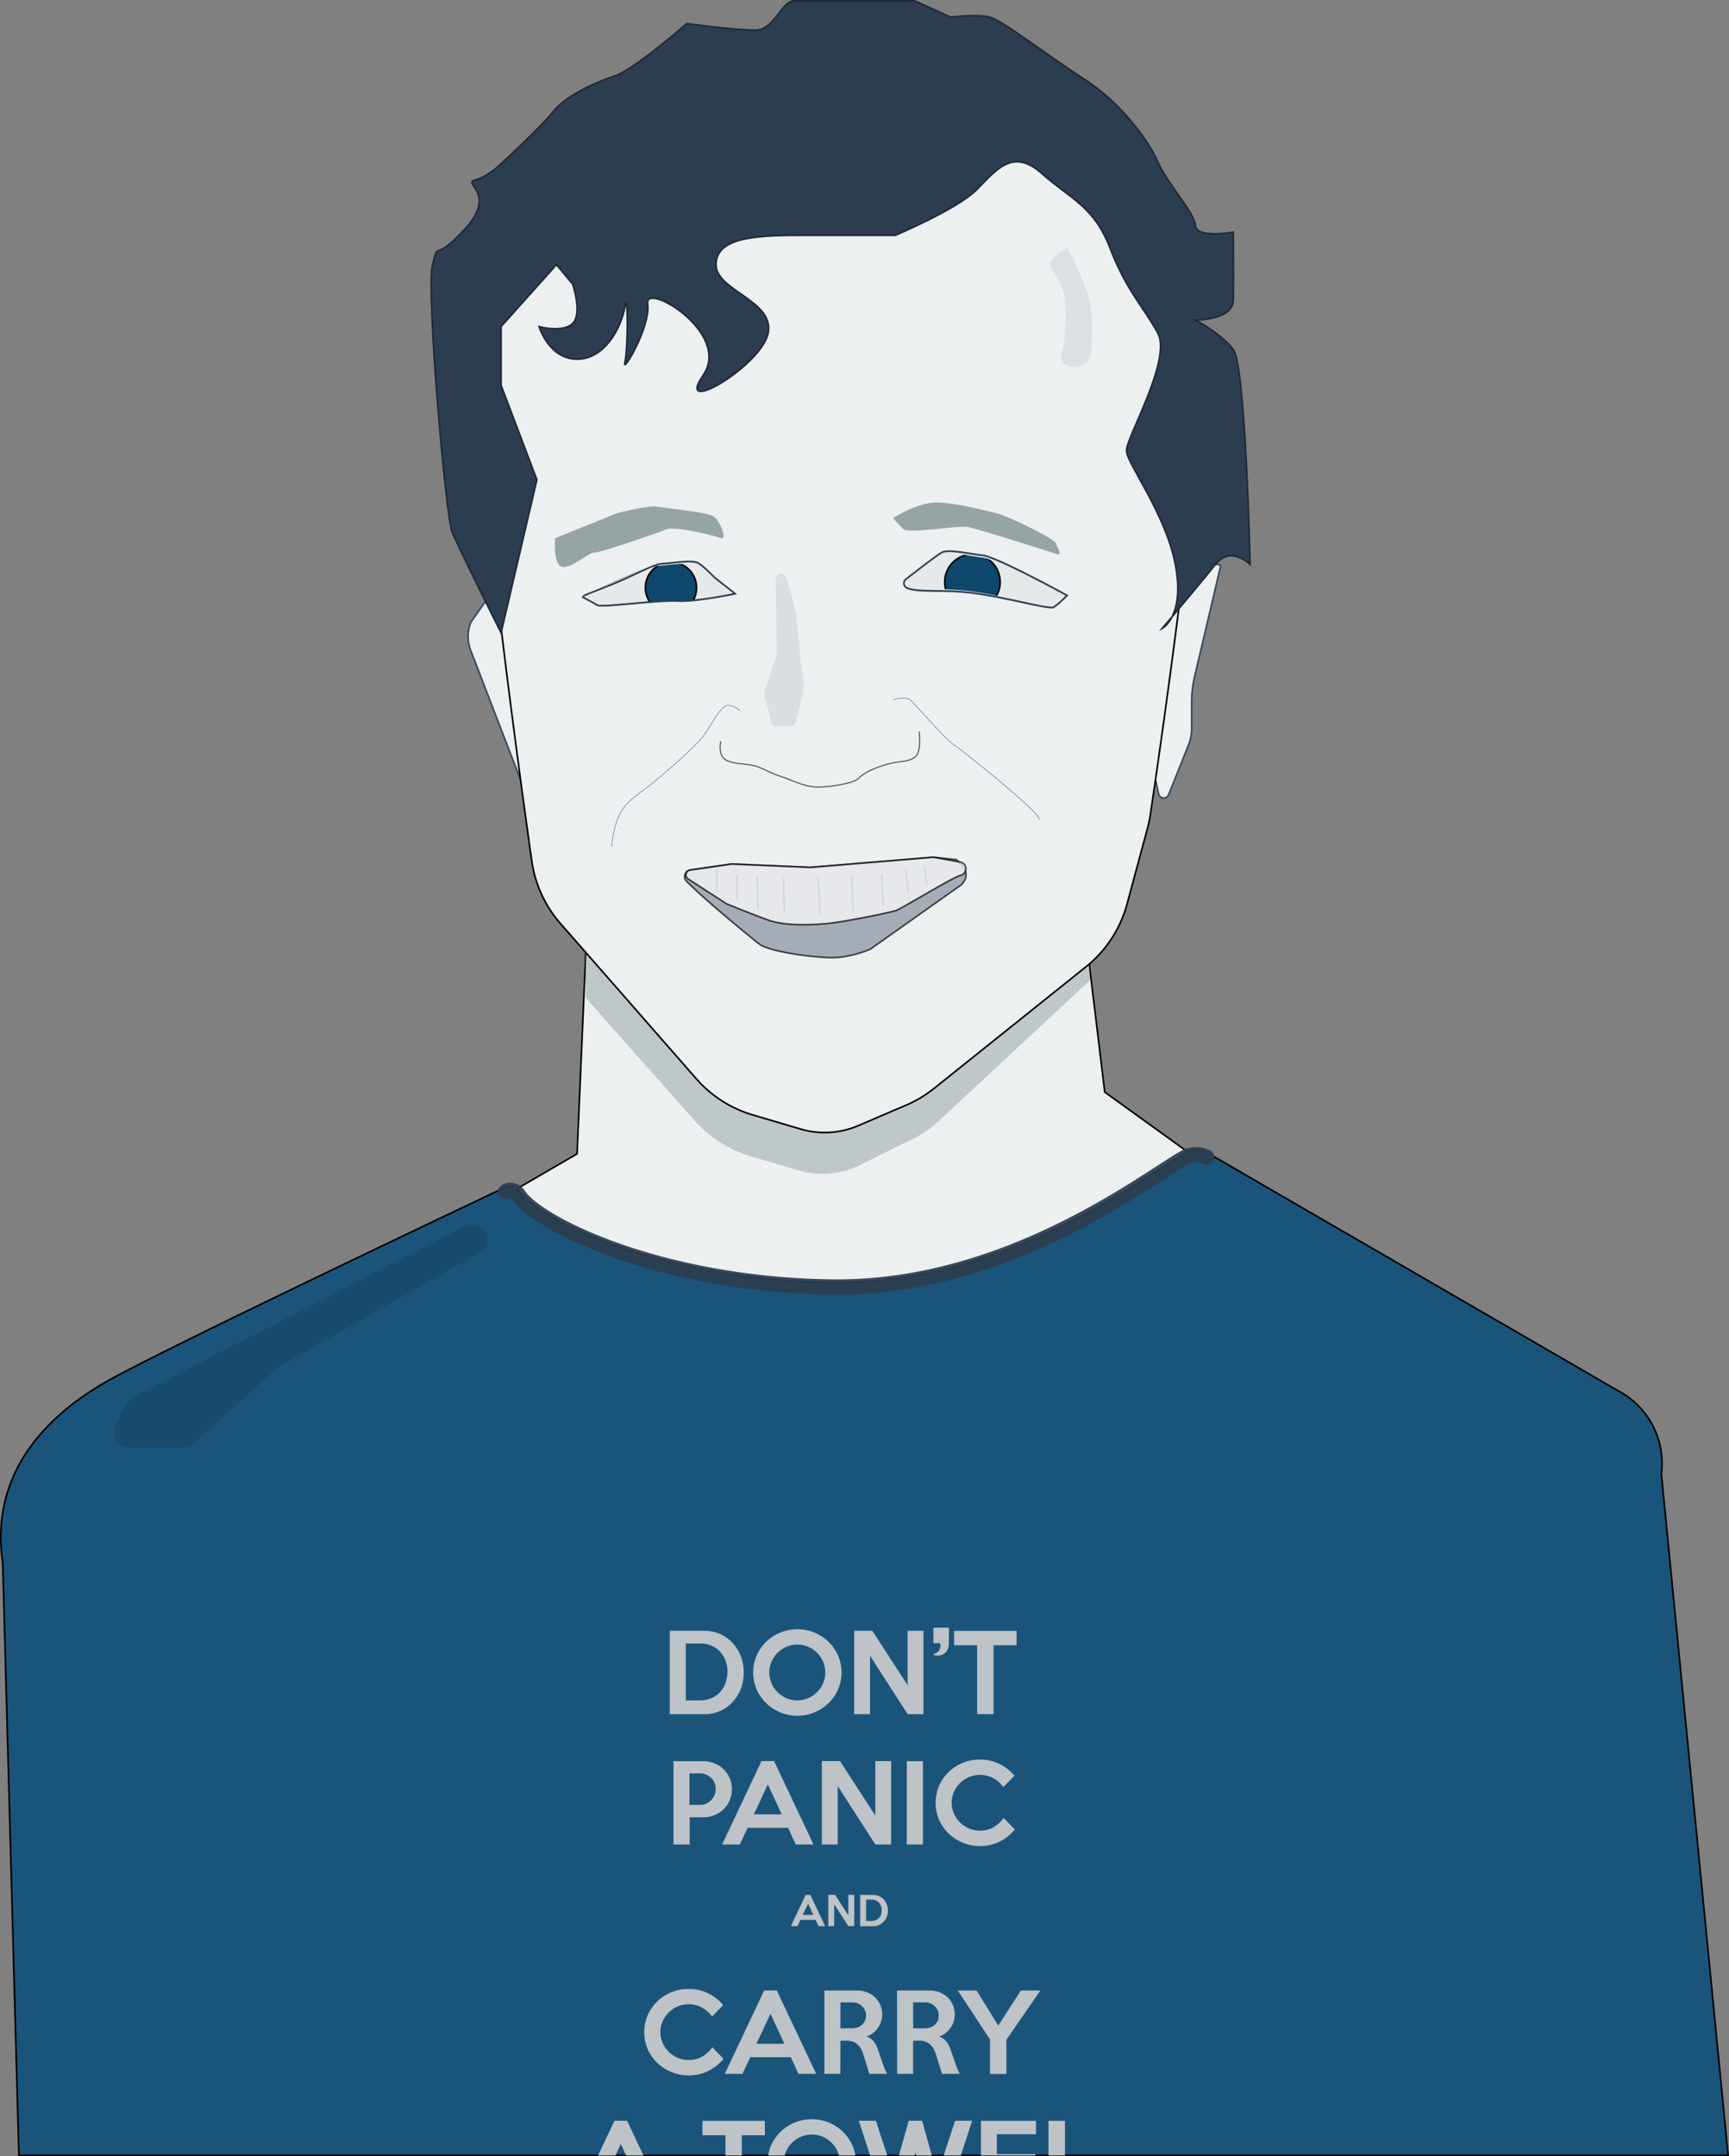 <svg xmlns="http://www.w3.org/2000/svg" xmlns:xlink="http://www.w3.org/1999/xlink" viewBox="0 0 796.19 992.83"><rect x="0" y="0" width="796.19" height="992.83" fill="#808080" stroke="none"/><defs><style>.cls-1,.cls-10,.cls-18,.cls-21,.cls-6,.cls-9{fill:none;}.cls-2,.cls-8{fill:#ecf0f1;}.cls-10,.cls-12,.cls-15,.cls-19,.cls-2,.cls-20,.cls-4{stroke:#000;}.cls-10,.cls-12,.cls-15,.cls-18,.cls-19,.cls-2,.cls-20,.cls-22,.cls-4,.cls-8,.cls-9{stroke-miterlimit:10;}.cls-15,.cls-18,.cls-19,.cls-2,.cls-20,.cls-21,.cls-22,.cls-4,.cls-8{stroke-width:0.75px;}.cls-13,.cls-3{fill:#95a5a6;}.cls-3{opacity:0.53;}.cls-4{fill:#1b547a;}.cls-5{fill:#0a202e;opacity:0.14;}.cls-18,.cls-6{stroke:#2c3e50;}.cls-21,.cls-6{stroke-linecap:round;stroke-linejoin:round;}.cls-6{stroke-width:7px;opacity:0.93;}.cls-11,.cls-17,.cls-7{fill:#bdc3c7;}.cls-21,.cls-8,.cls-9{stroke:#34495e;}.cls-9{stroke-width:0.25px;opacity:0.77;}.cls-10,.cls-12{stroke-width:0.5px;}.cls-10{opacity:0.65;}.cls-11{opacity:0.39;}.cls-12{fill:#d4d8d9;opacity:0.32;}.cls-14{clip-path:url(#clip-path);}.cls-15{fill:#0d476c;}.cls-16{clip-path:url(#clip-path-2);}.cls-17{opacity:0.34;}.cls-19{fill:#84909c;opacity:0.69;}.cls-20{fill:#fff;opacity:0.72;}.cls-21{opacity:0.11;}.cls-22{fill:#2b3d4f;stroke:#1d2a36;}</style><clipPath id="clip-path" transform="translate(-247.86 -14.62)"><path class="cls-1" d="M515.76,289.34s28.06-13.61,33.59-14,13.51-1.88,16-.32,6.9,6.14,6.9,6.14l8.75,6.86s-7.9,3.08-22.06,3.36-36.28,3.95-38.16,2.75A34.92,34.92,0,0,1,515.76,289.34Z"/></clipPath><clipPath id="clip-path-2" transform="translate(-247.86 -14.62)"><path class="cls-1" d="M734.91,289.12a.94.94,0,0,0-.21-1.49c-5.42-2.94-29.21-15.71-34.49-16.3-6-.67-14.51-2.75-17.29-1.2s-16.46,12.41-16.46,12.41a.94.94,0,0,0,.07,1.59c2.82,1.63,11.47,1.38,23.34,2.2,15.3,1.06,38.15,8,40.24,6.85A30.64,30.64,0,0,0,734.91,289.12Z"/></clipPath></defs><title>mb_portrait_flat_monochrome</title><g id="Neck"><polygon class="cls-2" points="270.74 415.85 265.74 531.27 208.79 564.35 255.24 682.84 454.73 714.34 646.72 643.84 594.22 576.35 557.97 538.35 508.73 502.85 496.73 403.86 270.74 415.85"/><path class="cls-3" d="M749.19,456.51l.7,9.3c-1.58,1.62-71.91,66.95-71.91,66.95a55.65,55.65,0,0,1-12.83,7.69L642.08,551.9a39.25,39.25,0,0,1-26.55,1.58L593.6,547a55.53,55.53,0,0,1-26.15-16.72L517.6,474.05V430.27" transform="translate(-247.86 -14.62)"/></g><g id="Shirt"><path class="cls-4" d="M249.12,734.19c-7.12-48.29,30.47-74,50.58-85,33-18,181.23-88.08,181.23-88.08a4.46,4.46,0,0,1,5.88,1.58c8.23,13.07,65,41.49,144.83,42.37,79.6.89,143.1-48.79,161.79-59.47a10.8,10.8,0,0,1,10.36-.22l189,109.5a37.86,37.86,0,0,1,20.12,38.34l30.73,313.82H256.56Z" transform="translate(-247.86 -14.62)"/><path class="cls-5" d="M461.78,579.17,309.24,657.82a7,7,0,0,0-3,2.91l-4.88,9a7,7,0,0,0-.83,3.32V674a7,7,0,0,0,7,7h25a7,7,0,0,0,4.7-1.82l37.88-34.27a7.13,7.13,0,0,1,1.23-.89l92.11-52.5A7,7,0,0,0,472,585.4h0A7,7,0,0,0,461.78,579.17Z" transform="translate(-247.86 -14.62)"/><path class="cls-6" d="M480.74,563.21a4.46,4.46,0,0,1,5.88,1.58c8.23,13.07,65,41.49,144.82,42.38,79.61.88,143.1-48.8,161.8-59.48a10.78,10.78,0,0,1,10.35-.22" transform="translate(-247.86 -14.62)"/></g><g id="shirt-text"><path class="cls-1" d="M579.37,793.83a12.2,12.2,0,0,0,2.52-4.13,15.77,15.77,0,0,0,.94-5.21,14.07,14.07,0,0,0-.82-5.08,12.51,12.51,0,0,0-2.5-4.2,11.5,11.5,0,0,0-4-2.84,13.48,13.48,0,0,0-5.36-1h-6.48v26.21h6.48a13.48,13.48,0,0,0,5.26-1A11.47,11.47,0,0,0,579.37,793.83Z" transform="translate(-247.86 -14.62)"/><path class="cls-1" d="M605.9,793.73a13.34,13.34,0,0,0,4.11,2.79,12.77,12.77,0,0,0,10,0,13.34,13.34,0,0,0,4.11-2.79,13,13,0,0,0,2.77-4.1,12.66,12.66,0,0,0,0-9.91,13.11,13.11,0,0,0-6.88-6.86,12.66,12.66,0,0,0-10,0,13.11,13.11,0,0,0-6.88,6.86,12.66,12.66,0,0,0,0,9.91A13,13,0,0,0,605.9,793.73Z" transform="translate(-247.86 -14.62)"/><polygon class="cls-1" points="369.66 881.66 374.49 881.66 372.09 876.48 369.66 881.66"/><path class="cls-1" d="M652.67,890.73a4.29,4.29,0,0,0-1.5-1.06,4.94,4.94,0,0,0-2-.39h-2.43v9.83h2.43a4.91,4.91,0,0,0,2-.37,4.25,4.25,0,0,0,1.49-1,4.6,4.6,0,0,0,.94-1.55,5.87,5.87,0,0,0,.36-1.95,5.25,5.25,0,0,0-.31-1.91A4.74,4.74,0,0,0,652.67,890.73Z" transform="translate(-247.86 -14.62)"/><path class="cls-1" d="M642.78,948.1a6,6,0,0,0,2-1.17,5.64,5.64,0,0,0,1.87-4.28,5.73,5.73,0,0,0-.51-2.44,6,6,0,0,0-1.36-1.92,6.11,6.11,0,0,0-2-1.27,6.83,6.83,0,0,0-2.52-.46h-5.38v12h5.38A7.48,7.48,0,0,0,642.78,948.1Z" transform="translate(-247.86 -14.62)"/><polygon class="cls-1" points="354.81 927.17 348.33 940.99 361.2 940.99 354.81 927.17"/><path class="cls-1" d="M676.23,948.1a6,6,0,0,0,2-1.17,5.55,5.55,0,0,0,1.87-4.28,5.73,5.73,0,0,0-.5-2.44,6.08,6.08,0,0,0-3.41-3.19,6.76,6.76,0,0,0-2.52-.46h-5.38v12h5.38A7.4,7.4,0,0,0,676.23,948.1Z" transform="translate(-247.86 -14.62)"/><path class="cls-1" d="M575.39,833.26a7.52,7.52,0,0,0-2.26-1.53,6.66,6.66,0,0,0-2.78-.58h-5v14.5h5a6.52,6.52,0,0,0,2.78-.6,7.57,7.57,0,0,0,2.26-1.61,7.79,7.79,0,0,0,1.51-2.33,7.15,7.15,0,0,0,.55-2.81,7,7,0,0,0-.55-2.78A7.22,7.22,0,0,0,575.39,833.26Z" transform="translate(-247.86 -14.62)"/><polygon class="cls-1" points="353.59 821.57 347.11 835.39 359.97 835.39 353.59 821.57"/><path class="cls-1" d="M630.82,1001.24a13.34,13.34,0,0,0-4.11-2.79,12.8,12.8,0,0,0-10.06,0,13.34,13.34,0,0,0-4.11,2.79,13,13,0,0,0-2.76,4.08,11,11,0,0,0-.59,1.76h25a11,11,0,0,0-.59-1.76A13,13,0,0,0,630.82,1001.24Z" transform="translate(-247.86 -14.62)"/><polygon class="cls-1" points="283.41 992.45 288.33 992.45 285.89 987.17 283.41 992.45"/><polygon class="cls-1" points="421.19 992.45 421.97 992.45 421.58 991.15 421.19 992.45"/><path class="cls-7" d="M579.54,802.37a17.42,17.42,0,0,0,5.73-4.12,19.26,19.26,0,0,0,3.75-6.1,21.38,21.38,0,0,0,0-14.9,18.83,18.83,0,0,0-3.75-6.1,18,18,0,0,0-5.73-4.13,17.26,17.26,0,0,0-7.27-1.53h-16v38.4h16A17.41,17.41,0,0,0,579.54,802.37Zm-15.87-4.82V771.34h6.48a13.48,13.48,0,0,1,5.36,1,11.5,11.5,0,0,1,4,2.84,12.51,12.51,0,0,1,2.5,4.2,14.07,14.07,0,0,1,.82,5.08,15.77,15.77,0,0,1-.94,5.21,12.2,12.2,0,0,1-2.52,4.13,11.47,11.47,0,0,1-4,2.74,13.48,13.48,0,0,1-5.26,1Z" transform="translate(-247.86 -14.62)"/><path class="cls-7" d="M600.67,798.8a21,21,0,0,0,6.5,4.25,20.19,20.19,0,0,0,7.89,1.56,20,20,0,0,0,7.86-1.56,21,21,0,0,0,6.47-4.25,19.63,19.63,0,0,0,4.39-6.34,19.63,19.63,0,0,0,0-15.57,20.07,20.07,0,0,0-4.39-6.34,20.72,20.72,0,0,0-28.72,0,19.83,19.83,0,0,0-4.38,6.33,19.77,19.77,0,0,0,0,15.63A20,20,0,0,0,600.67,798.8Zm2.46-19.08a13.11,13.11,0,0,1,6.88-6.86,12.66,12.66,0,0,1,10,0,13.11,13.11,0,0,1,6.88,6.86,12.66,12.66,0,0,1,0,9.91,13,13,0,0,1-2.77,4.1,13.34,13.34,0,0,1-4.11,2.79,12.77,12.77,0,0,1-10,0,13.34,13.34,0,0,1-4.11-2.79,13,13,0,0,1-2.77-4.1,12.66,12.66,0,0,1,0-9.91Z" transform="translate(-247.86 -14.62)"/><polygon class="cls-7" points="400.63 762.33 417.96 789.26 425.25 789.26 425.25 750.86 417.96 750.86 417.96 775.92 401.69 750.86 393.33 750.86 393.33 789.26 400.63 789.26 400.63 762.33"/><path class="cls-7" d="M680.89,771.78a4.4,4.4,0,0,1,.05.57,3.73,3.73,0,0,1-.87,2.45,3.62,3.62,0,0,1-2.25,1.3v.52c.25.07.53.13.84.2a4.73,4.73,0,0,0,.93.09,5.24,5.24,0,0,0,2.28-.46,4.51,4.51,0,0,0,1.63-1.24,5.58,5.58,0,0,0,1-1.83,7.1,7.1,0,0,0,.33-2.18v-7.15h-7.15v7.15h3.07A2.13,2.13,0,0,1,680.89,771.78Z" transform="translate(-247.86 -14.62)"/><polygon class="cls-7" points="449.97 789.26 457.51 789.26 457.51 757.53 468.12 757.53 468.12 750.91 439.36 750.91 439.36 757.53 449.97 757.53 449.97 789.26"/><path class="cls-7" d="M584.89,838.4a12.72,12.72,0,0,0-3.85-9.17,13.05,13.05,0,0,0-4.18-2.71,13.24,13.24,0,0,0-5.1-1H558v38.36h7.44V851.36h6.35a13.24,13.24,0,0,0,5.1-1,12.66,12.66,0,0,0,4.19-2.73,12.92,12.92,0,0,0,2.81-4.13A12.65,12.65,0,0,0,584.89,838.4Zm-8,2.71a7.79,7.79,0,0,1-1.51,2.33,7.57,7.57,0,0,1-2.26,1.61,6.52,6.52,0,0,1-2.78.6h-5v-14.5h5a6.66,6.66,0,0,1,2.78.58,7.52,7.52,0,0,1,2.26,1.53,7.22,7.22,0,0,1,1.51,2.26,7,7,0,0,1,.55,2.78A7.15,7.15,0,0,1,576.9,841.11Z" transform="translate(-247.86 -14.62)"/><path class="cls-7" d="M592.14,856.21h18.62l3.55,7.68h8.16l-18.14-38.4h-5.81l-18.14,38.4h8.16Zm9.31-20L607.83,850H595Z" transform="translate(-247.86 -14.62)"/><polygon class="cls-7" points="410.37 810.86 403.08 810.86 403.08 835.92 386.81 810.86 378.45 810.86 378.45 849.26 385.75 849.26 385.75 822.33 403.08 849.26 410.37 849.26 410.37 810.86"/><rect class="cls-7" x="417.57" y="810.91" width="7.44" height="38.35"/><path class="cls-7" d="M689.91,835.64a13.32,13.32,0,0,1,4.15-2.78,12.94,12.94,0,0,1,11.24.52,13.44,13.44,0,0,1,4.58,4.11l5.14-5.28a21.1,21.1,0,0,0-6.84-5.38,20,20,0,0,0-9-2.06,21,21,0,0,0-8,1.53,20,20,0,0,0-10.88,10.59,19.81,19.81,0,0,0,0,15.6,19.78,19.78,0,0,0,4.37,6.31,20.77,20.77,0,0,0,14.53,5.81,19.84,19.84,0,0,0,9-2.07,21.38,21.38,0,0,0,7-5.56L710,851.65a14.46,14.46,0,0,1-4.56,4.25,12.21,12.21,0,0,1-6.29,1.6,12.56,12.56,0,0,1-5.07-1,13.5,13.5,0,0,1-4.15-2.78,13.33,13.33,0,0,1-2.81-4.08,12.39,12.39,0,0,1,0-9.89A13.33,13.33,0,0,1,689.91,835.64Z" transform="translate(-247.86 -14.62)"/><path class="cls-7" d="M627.83,901.49l-6.8-14.4h-2.18l-6.8,14.4h3.06l1.35-2.88h7l1.33,2.88Zm-10.31-5.21L620,891.1l2.39,5.18Z" transform="translate(-247.86 -14.62)"/><polygon class="cls-7" points="390.65 886.86 393.38 886.86 393.38 872.46 390.65 872.46 390.65 881.86 384.55 872.46 381.42 872.46 381.42 886.86 384.15 886.86 384.15 876.76 390.65 886.86"/><path class="cls-7" d="M656.24,891.5a7.11,7.11,0,0,0-1.41-2.29,6.73,6.73,0,0,0-2.15-1.55,6.47,6.47,0,0,0-2.72-.57h-6v14.4h6a6.54,6.54,0,0,0,4.87-2.12,7.17,7.17,0,0,0,1.41-2.28,8.06,8.06,0,0,0,0-5.59Zm-2.68,4.67a4.6,4.6,0,0,1-.94,1.55,4.25,4.25,0,0,1-1.49,1,4.91,4.91,0,0,1-2,.37h-2.43v-9.83h2.43a4.94,4.94,0,0,1,2,.39,4.29,4.29,0,0,1,1.5,1.06,4.74,4.74,0,0,1,.94,1.58,5.25,5.25,0,0,1,.31,1.91A5.87,5.87,0,0,1,653.56,896.17Z" transform="translate(-247.86 -14.62)"/><path class="cls-7" d="M550.51,964.4A20.82,20.82,0,0,0,565,970.21a19.81,19.81,0,0,0,9.05-2.07,21.17,21.17,0,0,0,7-5.57l-5.18-5.32a14.31,14.31,0,0,1-4.56,4.24A12.09,12.09,0,0,1,565,963.1a12.51,12.51,0,0,1-5.06-1,13.38,13.38,0,0,1-4.15-2.78,13.16,13.16,0,0,1-2.81-4.08,12,12,0,0,1-1-4.92,12.09,12.09,0,0,1,1-5,13.16,13.16,0,0,1,2.81-4.08,13.41,13.41,0,0,1,4.15-2.79,12.68,12.68,0,0,1,5.06-1,12.49,12.49,0,0,1,6.17,1.56,13.44,13.44,0,0,1,4.58,4.11l5.14-5.28a20.89,20.89,0,0,0-6.84-5.38,19.93,19.93,0,0,0-9.05-2.06,20.92,20.92,0,0,0-8,1.53,20,20,0,0,0-10.89,10.59,19.93,19.93,0,0,0,0,15.6A19.94,19.94,0,0,0,550.51,964.4Z" transform="translate(-247.86 -14.62)"/><path class="cls-7" d="M593.36,961.81H612l3.55,7.68h8.16l-18.15-38.4h-5.8l-18.15,38.4h8.16Zm9.31-20,6.39,13.82H596.19Z" transform="translate(-247.86 -14.62)"/><path class="cls-7" d="M634.88,954.22h2.78a8.45,8.45,0,0,1,3,.48,6.37,6.37,0,0,1,2.18,1.35,8.13,8.13,0,0,1,1.55,2.06,13.63,13.63,0,0,1,1.08,2.64l2.73,8.74h8.19a13.32,13.32,0,0,1-1-2c-.3-.75-.63-1.65-1-2.71l-.79-2.28-.67-1.92c-.21-.59-.4-1.16-.59-1.7s-.4-1.09-.62-1.63a9.44,9.44,0,0,0-1.82-3,7.21,7.21,0,0,0-2.95-1.94,9.73,9.73,0,0,0,2.88-1.57,11.34,11.34,0,0,0,2.27-2.37,11.18,11.18,0,0,0,1.47-2.93,10.26,10.26,0,0,0,.53-3.26,11.06,11.06,0,0,0-.86-4.37,10.81,10.81,0,0,0-2.4-3.5,10.93,10.93,0,0,0-3.64-2.33,12.19,12.19,0,0,0-4.55-.84l-15.14,0v38.35h7.34Zm0-17.66h5.38a6.83,6.83,0,0,1,2.52.46,6.11,6.11,0,0,1,2,1.27,6,6,0,0,1,1.36,1.92,5.73,5.73,0,0,1,.51,2.44,5.64,5.64,0,0,1-1.87,4.28,6,6,0,0,1-2,1.17,7.48,7.48,0,0,1-2.52.41h-5.38Z" transform="translate(-247.86 -14.62)"/><path class="cls-7" d="M661,969.49h7.34V954.22h2.78a8.5,8.5,0,0,1,3,.48,6.33,6.33,0,0,1,2.17,1.35,7.93,7.93,0,0,1,1.56,2.06,14.29,14.29,0,0,1,1.08,2.64l2.73,8.74h8.19a13.32,13.32,0,0,1-1-2c-.31-.75-.64-1.65-1-2.71l-.79-2.28c-.23-.68-.46-1.32-.66-1.92l-.6-1.7c-.19-.54-.4-1.09-.62-1.63a9.6,9.6,0,0,0-1.81-3,7.25,7.25,0,0,0-3-1.94,9.79,9.79,0,0,0,2.89-1.57,11.29,11.29,0,0,0,2.26-2.37,10.91,10.91,0,0,0,1.48-2.93,10.25,10.25,0,0,0,.52-3.26,11.06,11.06,0,0,0-.86-4.37,10.63,10.63,0,0,0-2.39-3.5,11,11,0,0,0-3.65-2.33,12.15,12.15,0,0,0-4.55-.84l-15.14,0Zm7.34-32.93h5.38a6.76,6.76,0,0,1,2.52.46,6.08,6.08,0,0,1,3.41,3.19,5.73,5.73,0,0,1,.5,2.44,5.55,5.55,0,0,1-1.87,4.28,6,6,0,0,1-2,1.17,7.4,7.4,0,0,1-2.52.41h-5.38Z" transform="translate(-247.86 -14.62)"/><polygon class="cls-7" points="449.71 916.51 441.07 916.51 455.9 939.07 455.9 954.91 463.44 954.91 463.44 939.17 479.08 916.51 470.11 916.51 459.69 932.64 449.71 916.51"/><polygon class="cls-7" points="285.89 987.17 288.33 992.45 296.32 992.45 288.77 976.46 282.96 976.46 275.4 992.45 283.41 992.45 285.89 987.17"/><polygon class="cls-7" points="341.61 983.13 352.22 983.13 352.22 976.51 323.47 976.51 323.47 983.13 334.08 983.13 334.08 992.45 341.61 992.45 341.61 983.13"/><path class="cls-7" d="M609.78,1005.32a13,13,0,0,1,2.76-4.08,13.34,13.34,0,0,1,4.11-2.79,12.8,12.8,0,0,1,10.06,0,13.34,13.34,0,0,1,4.11,2.79,13,13,0,0,1,2.76,4.08,11,11,0,0,1,.59,1.76h7.59a18.5,18.5,0,0,0-1.34-4.59,20.21,20.21,0,0,0-4.38-6.34,20.72,20.72,0,0,0-28.72,0,20,20,0,0,0-4.39,6.33,19.28,19.28,0,0,0-1.33,4.62h7.59A11,11,0,0,1,609.78,1005.32Z" transform="translate(-247.86 -14.62)"/><polygon class="cls-7" points="421.58 991.15 421.97 992.45 429.11 992.45 424.61 976.46 418.46 976.46 413.94 992.45 421.19 992.45 421.58 991.15"/><polygon class="cls-7" points="403.34 976.46 395.47 976.46 400.66 992.45 408.57 992.45 403.34 976.46"/><polygon class="cls-7" points="447.64 976.46 439.82 976.46 434.54 992.45 442.45 992.45 447.64 976.46"/><polygon class="cls-7" points="476.83 991.82 459.02 991.82 459.02 982.65 477.07 982.65 477.07 976.51 451.72 976.51 451.72 992.45 476.83 992.45 476.83 991.82"/><rect class="cls-7" x="482.83" y="976.51" width="7.58" height="15.94"/></g><g id="Ears"><path class="cls-8" d="M476.34,284.49,495.1,357l-7,18-23.51-61a17.6,17.6,0,0,1,.1-12.89Z" transform="translate(-247.86 -14.62)"/><path class="cls-8" d="M783.1,313.44l10.08-32.78a8.74,8.74,0,0,1,8.36-6.17h7.3a1,1,0,0,1,1,1.21l-11.9,50.61a50.38,50.38,0,0,0-1.32,11.41v12.37a20.34,20.34,0,0,1-1.44,7.51L786,380.52a2.42,2.42,0,0,1-4.62-.38l-6.35-29.29a1,1,0,0,1,0-.41l8-36.92Z" transform="translate(-247.86 -14.62)"/></g><g id="Head"><path class="cls-2" d="M616.53,534.48,594.6,528a55.53,55.53,0,0,1-26.15-16.72l-62.51-71.44a55.57,55.57,0,0,1-13.2-28.8c-7.86-55.43-32.22-234-24.64-265.58,9-37.5,45-100.49,162-115.49s159,75,171,100.49c2,4.2,2.65,14.11,2.4,27.74,0,1.77-10.08.6-10.14,2.49,0,1,9.93,5,9.89,6-2.68,67.14-22.33,200.75-25.67,223.06a53.69,53.69,0,0,1-1.31,6.27l-9.42,34.87a55.56,55.56,0,0,1-18.94,28.9L678,515.76a55.65,55.65,0,0,1-12.83,7.69l-22.07,9.45A39.25,39.25,0,0,1,616.53,534.48Z" transform="translate(-247.86 -14.62)"/></g><g id="Nose"><path class="cls-9" d="M529.5,404.4c1.5-13.5,4.87-19,12.68-24.5s24.32-20,28.82-25.5,8.5-15,12-15a7.45,7.45,0,0,1,5.5,2.5" transform="translate(-247.86 -14.62)"/><path class="cls-9" d="M659.16,336.9s5.28-2,7.81,0,15.53,17.5,20,20.5,39.5,31,39.5,34.5" transform="translate(-247.86 -14.62)"/><path class="cls-10" d="M579.74,355.9c-.56,3.35-.54,7.1,2.73,8.85,3.57,1.91,10.76,1.39,14.59,3,3.57,1.48,6.62,3.16,10.28,4.34,6,1.95,10.93,5.05,17.83,4.92,4.77-.08,15.83-1.58,18.15-4.08,3.53-3.81,13.21-6.91,18.12-7.45,9.58-1,10.33-3.3,9.75-14.05" transform="translate(-247.86 -14.62)"/><path class="cls-11" d="M609.48,279.91a7.94,7.94,0,0,1,.66,1.56c1.24,3.84,2.49,7.68,3.36,11.62,1.62,7.3,1.92,14.8,2.72,22.23.41,3.83.95,7.63,1.36,11.46a27.51,27.51,0,0,1,.21,4.35A30,30,0,0,1,617,336l-2.36,10.27a2.81,2.81,0,0,1-3.45,2.73l-5.07,0a3.43,3.43,0,0,1-2.36-.62,3.25,3.25,0,0,1-.78-1.65l-2.65-9.91a7.31,7.31,0,0,1,.14-5.47l3.26-10c.55-1.7,1.12-3.4,1.66-5.1a11,11,0,0,0,.21-3.7l-.08-4.15-.16-8.3L605,283.5a7.19,7.19,0,0,1,.45-3.26,2.47,2.47,0,0,1,2.67-1.49A2.37,2.37,0,0,1,609.48,279.91Z" transform="translate(-247.86 -14.62)"/></g><g id="Eyes"><path class="cls-12" d="M739.25,289s-32.34-17.72-38.86-18.45-15.84-3-18.88-1.3c-2.25,1.26-11.75,8.6-16.51,12.31a2.33,2.33,0,0,0,.38,3.92c4,2,13.64,1.07,24.64,1.83,16.7,1.15,40.74,8.4,43,7.1S739.25,289,739.25,289Z" transform="translate(-247.86 -14.62)"/><path class="cls-13" d="M659.16,253.11S670,246.1,679,246s26.81,4.75,29.28,5.36,25,10.86,25.9,13.56,3.24,5.81-.21,4.65-36-11.53-40.48-12.31-27.17,3.17-29.58,1.05A42,42,0,0,1,659.16,253.11Z" transform="translate(-247.86 -14.62)"/><path class="cls-13" d="M503.52,262.4,532,250.9s13.95-3.59,17.85-3.05,21.77,2.55,25.68,4.05,7.25,11.5,4.46,10.5-21.21-5.85-25.67-3.93-30.69,10.82-32.93,10.62-11.16,8-15.06,6.4S503.52,262.4,503.52,262.4Z" transform="translate(-247.86 -14.62)"/><path class="cls-12" d="M515.76,289.59s30.39-14.75,36.38-15.13,14.63-2,17.33-.34,7.47,6.64,7.47,6.64l9.48,7.44s-18,3.78-26.09,3.36c-10.39-.53-35.47,3.19-37.5,1.89S515.76,289.59,515.76,289.59Z" transform="translate(-247.86 -14.62)"/><g class="cls-14"><path class="cls-15" d="M568.62,285.23a11.77,11.77,0,0,1-2.83,7.66c-2.16,2.52-15.1,2.82-17.23.71a11.78,11.78,0,1,1,20.06-8.37Z" transform="translate(-247.86 -14.62)"/></g><g class="cls-16"><path class="cls-15" d="M708.42,282.6a12.64,12.64,0,0,1-3.07,8.29c-2.33,2.73-16.35,3.05-18.66.77a12.76,12.76,0,1,1,21.73-9.06Z" transform="translate(-247.86 -14.62)"/></g><path class="cls-17" d="M733.17,133.18c-1.86,1.49-2.25,3.57-1,5.26,2.34,3.23,5.81,9.06,6.27,15.82.7,10.34-.35,19.25-2,24a3.1,3.1,0,0,0-.15.6c-.87,5.55,11,6.5,13.09,1.08a11.07,11.07,0,0,0,1-4c-.24-3.59,1.65-16.41-1.8-26.55s-9-20.54-9.61-20.5C738.61,128.87,735.6,131.23,733.17,133.18Z" transform="translate(-247.86 -14.62)"/><path class="cls-18" d="M739.25,288.75S706.91,271,700.39,270.29s-15.84-3-18.88-1.3c-2.25,1.26-11.75,8.6-16.51,12.31a2.34,2.34,0,0,0,.38,3.93c4,2,13.64,1.06,24.64,1.82,16.7,1.15,40.74,8.41,43,7.11S739.25,288.75,739.25,288.75Z" transform="translate(-247.86 -14.62)"/><path class="cls-18" d="M516.84,289.89a.59.59,0,0,1,0-1.07c2.64-1.27,9.7-3.63,16.9-6.81,7.74-3.41,15.64-7.62,18.39-7.79,6-.38,14.63-2,17.33-.34s7.47,6.64,7.47,6.64l9.48,7.44s-18,3.77-26.09,3.36c-10.39-.54-35.47,3.18-37.5,1.89C521.39,292.29,518.43,290.72,516.84,289.89Z" transform="translate(-247.86 -14.62)"/></g><g id="Smile"><path class="cls-19" d="M565.77,415.19l19-2.77L620.93,414l56.79-4.68,10.57,1.11c4.21,4.17,6.25,7.11,2.31,11.54l-42,29.71s-8.62,3.77-17,3.87-29.37-2.64-34.08-6.25c-3.64-2.79-24.62-19.93-33.5-28.91A3.06,3.06,0,0,1,565.77,415.19Z" transform="translate(-247.86 -14.62)"/><path class="cls-20" d="M582.47,430.79s11.06,4.53,19.1,7.43,19.92,2.26,26.91,1.67,29-5,32-6.06,25.81-15.15,29.8-16.2l.12,0a3.13,3.13,0,0,0-.39-6.08l-12.33-2.23L621.19,414l-36.44-1.54-19.09,2.79a2.23,2.23,0,0,0-.9,4.08Z" transform="translate(-247.86 -14.62)"/><line class="cls-21" x1="377.53" y1="421.16" x2="376.81" y2="404.46"/><line class="cls-21" x1="392.86" y1="419.46" x2="392.24" y2="403.65"/><line class="cls-21" x1="406.57" y1="416.73" x2="405.99" y2="402.65"/><line class="cls-21" x1="361.12" y1="420.18" x2="360.83" y2="404.69"/><line class="cls-21" x1="349.04" y1="418.18" x2="348.7" y2="403.76"/><line class="cls-21" x1="339.37" y1="414.05" x2="339.37" y2="402.9"/><line class="cls-21" x1="330.14" y1="410.47" x2="330.14" y2="400.32"/><line class="cls-21" x1="418.14" y1="410.47" x2="417.14" y2="400.32"/><line class="cls-21" x1="426.76" y1="407.21" x2="425.76" y2="399.06"/></g><g id="Hair"><path class="cls-22" d="M478.6,306l16.5-70.49L478.6,192V165l25.5-28.5,7.5,9s4.5,13.5,0,18-15.5,1.5-15.5,1.5,4.5,15,17.5,15,20.5-15,22-24,1.5,19.5,0,25.5,12-16.5,10.5-27,39,13.5,25.49,33,27-4.5,30-19.5-24-19.5-24-31.5,16.5-13.5,37.5-13.5h45s28.5-12,37.5-21,16.5-19.49,30-7.49,24,15,31.49,34.49,15.38,27,21.94,39-14.44,48-14.44,54,17.87,28.57,22.5,52.5S783,304,783,304s17.48-20.49,24.52-29.49,16,0,16,0-2-91.5-7.76-99-17.4-13.5-17.4-13.5,17.15,0,17.4-9,0-31.5,0-31.5-17.06,3-17.4-3S785,98.71,781,89.1,763.58,61.5,747.09,51s-37.5-27-43.5-28.5-18,0-18,0L669.09,15h-55.5c-6,0-9,13.5-18,13.5s-31.5-3-31.5-3-24,21-33,24-22.5,9-28.5,16.5-24,24-24,24-5.89,6-12,7.5,10.45,6-4.55,22.49-12,4.5-15,16.5,6,115.5,9,123S478.6,306,478.6,306Z" transform="translate(-247.86 -14.62)"/></g></svg>